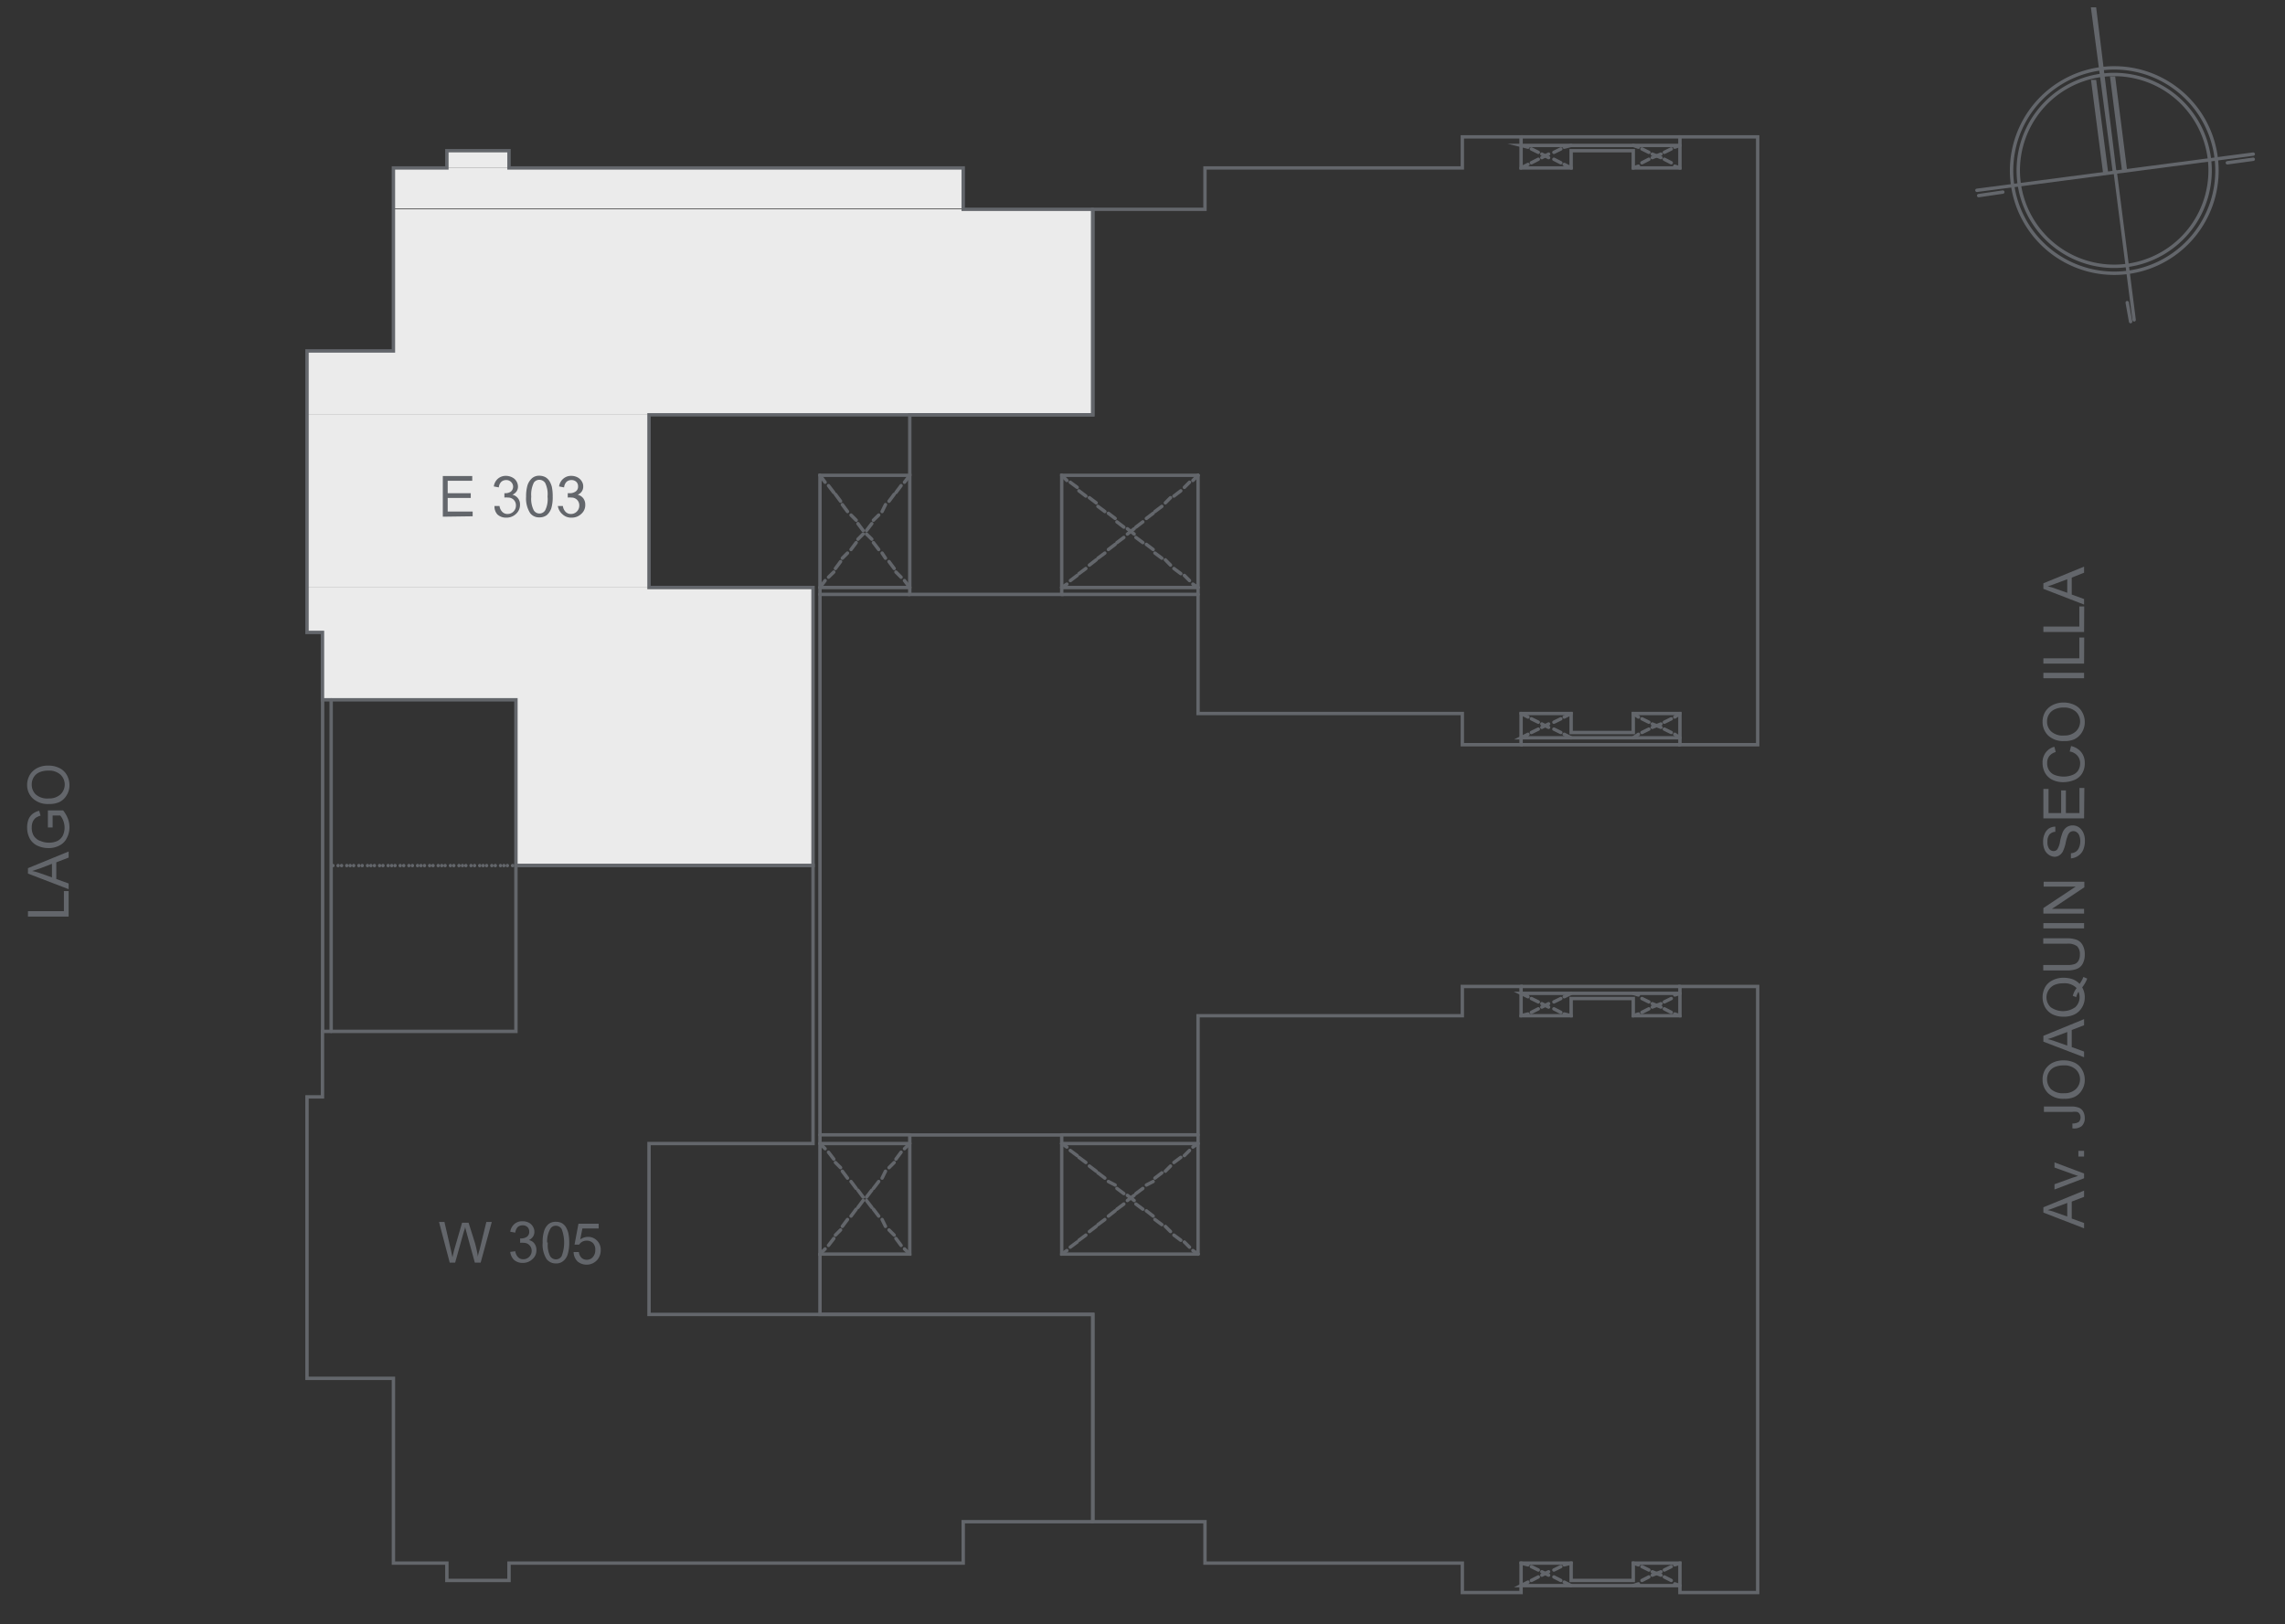 <svg id="Capa_1" data-name="Capa 1" xmlns="http://www.w3.org/2000/svg" xmlns:xlink="http://www.w3.org/1999/xlink" viewBox="0 0 168.43 119.73"><rect x="0" y="0" width="168.43" height="119.73" fill="#333333" stroke="none"/><defs><style>.cls-1,.cls-6,.cls-7,.cls-9{fill:none;}.cls-2{clip-path:url(#clip-path);}.cls-3{clip-path:url(#clip-path-3);}.cls-4{clip-path:url(#clip-path-4);}.cls-5{fill:#ebebeb;}.cls-6{stroke:#ebebeb;}.cls-6,.cls-7,.cls-9{stroke-miterlimit:10;}.cls-6,.cls-9{stroke-width:0;}.cls-7,.cls-9{stroke:#63666b;stroke-linecap:round;}.cls-7{stroke-width:0.25px;}.cls-8{fill:#63666b;}.cls-10{clip-path:url(#clip-path-6);}</style><clipPath id="clip-path"><rect class="cls-1" x="-1403.27" y="-531.11" width="1190.55" height="841.89"/></clipPath><clipPath id="clip-path-3"><rect class="cls-1" x="-519.8" y="36.11" width="240.83" height="203.81"/></clipPath><clipPath id="clip-path-4"><rect class="cls-1" x="-70.98" y="-531.11" width="1190.55" height="841.89"/></clipPath><clipPath id="clip-path-6"><rect class="cls-1" y="-0.57" width="168.42" height="120.3"/></clipPath></defs><title>E203S_1</title><g class="cls-4"><g class="cls-4"><path class="cls-5" d="M32.94,11.11l4.58,1.27H32.94Zm4.58,0H32.94l4.58,1.27Z"/><path class="cls-6" d="M32.94,11.11l4.58,1.27H32.94Zm4.58,0H32.94l4.58,1.27Z"/><path class="cls-5" d="M29,12.38l42,3H29Zm42,0H29l42,3Z"/><path class="cls-6" d="M29,12.38l42,3H29Zm42,0H29l42,3Z"/><path class="cls-5" d="M29,15.43,80.55,25.87H29Zm51.56,0H29L80.55,25.87Z"/><path class="cls-6" d="M29,15.43,80.55,25.87H29Zm51.56,0H29L80.55,25.87Z"/><path class="cls-5" d="M22.63,25.87l57.92,4.71H22.63Zm57.92,0H22.63l57.92,4.71Z"/><path class="cls-6" d="M22.63,25.87l57.92,4.71H22.63Zm57.92,0H22.63l57.92,4.71Z"/><path class="cls-5" d="M22.63,30.58,47.84,43.31H22.63Zm25.21,0H22.63L47.84,43.31Z"/><path class="cls-6" d="M22.63,30.58,47.84,43.31H22.63Zm25.21,0H22.63L47.84,43.31Z"/><path class="cls-5" d="M22.63,43.31l37.3,3.31H22.63Zm37.3,0H22.63l37.3,3.31Z"/><path class="cls-6" d="M22.63,43.31l37.3,3.31H22.63Zm37.3,0H22.63l37.3,3.31Z"/><path class="cls-5" d="M23.78,46.62l36.15,5H23.78Zm36.15,0H23.78l36.15,5Z"/><path class="cls-6" d="M23.78,46.62l36.15,5H23.78Zm36.15,0H23.78l36.15,5Z"/><path class="cls-5" d="M38,51.59l21.9,12.22H38Zm21.9,0H38l21.9,12.22Z"/><path class="cls-6" d="M38,51.59l21.9,12.22H38Zm21.9,0H38l21.9,12.22Z"/><polyline class="cls-7" points="88.31 35.04 78.26 35.04 78.26 43.82 67.06 43.82 67.06 35.04 60.44 35.04 60.44 43.82"/><line class="cls-7" x1="60.44" y1="43.31" x2="67.06" y2="43.31"/><line class="cls-7" x1="67.06" y1="43.82" x2="60.44" y2="43.82"/><line class="cls-7" x1="78.26" y1="43.82" x2="88.31" y2="43.82"/><line class="cls-7" x1="88.31" y1="43.31" x2="78.26" y2="43.31"/><polyline class="cls-7" points="88.31 92.45 78.26 92.45 78.26 83.67 67.06 83.67 67.06 92.45 60.44 92.45 60.44 83.67 60.44 43.82"/><line class="cls-7" x1="60.44" y1="84.3" x2="67.06" y2="84.3"/><line class="cls-7" x1="67.06" y1="83.66" x2="60.44" y2="83.66"/><line class="cls-7" x1="78.26" y1="83.66" x2="88.31" y2="83.66"/><line class="cls-7" x1="88.31" y1="84.3" x2="78.26" y2="84.3"/><line class="cls-7" x1="60.44" y1="35.04" x2="60.82" y2="35.55"/><line class="cls-7" x1="61.07" y1="35.8" x2="61.46" y2="36.31"/><line class="cls-7" x1="61.58" y1="36.44" x2="61.96" y2="36.95"/><line class="cls-7" x1="62.09" y1="37.2" x2="62.47" y2="37.71"/><line class="cls-7" x1="62.73" y1="37.97" x2="63.11" y2="38.35"/><line class="cls-7" x1="63.24" y1="38.6" x2="63.62" y2="39.11"/><line class="cls-7" x1="63.87" y1="39.37" x2="64.26" y2="39.75"/><line class="cls-7" x1="64.38" y1="40" x2="64.77" y2="40.51"/><line class="cls-7" x1="65.02" y1="40.77" x2="65.27" y2="41.15"/><line class="cls-7" x1="65.53" y1="41.4" x2="65.91" y2="41.91"/><line class="cls-7" x1="66.04" y1="42.17" x2="66.42" y2="42.55"/><line class="cls-7" x1="66.67" y1="42.8" x2="67.06" y2="43.31"/><line class="cls-7" x1="60.44" y1="43.31" x2="60.82" y2="42.8"/><line class="cls-7" x1="61.07" y1="42.55" x2="61.46" y2="42.17"/><line class="cls-7" x1="61.58" y1="41.91" x2="61.96" y2="41.4"/><line class="cls-7" x1="62.09" y1="41.15" x2="62.47" y2="40.77"/><line class="cls-7" x1="62.73" y1="40.51" x2="63.11" y2="40"/><line class="cls-7" x1="63.24" y1="39.75" x2="63.62" y2="39.37"/><line class="cls-7" x1="63.87" y1="39.11" x2="64.26" y2="38.6"/><line class="cls-7" x1="64.38" y1="38.35" x2="64.77" y2="37.97"/><line class="cls-7" x1="65.02" y1="37.71" x2="65.27" y2="37.2"/><line class="cls-7" x1="65.53" y1="36.95" x2="65.91" y2="36.44"/><line class="cls-7" x1="66.04" y1="36.31" x2="66.42" y2="35.8"/><line class="cls-7" x1="66.67" y1="35.55" x2="67.06" y2="35.04"/><line class="cls-7" x1="78.26" y1="35.04" x2="78.64" y2="35.42"/><line class="cls-7" x1="78.89" y1="35.55" x2="79.4" y2="35.93"/><line class="cls-7" x1="79.53" y1="36.18" x2="80.04" y2="36.57"/><line class="cls-7" x1="80.3" y1="36.69" x2="80.8" y2="37.07"/><line class="cls-7" x1="80.93" y1="37.33" x2="81.44" y2="37.71"/><line class="cls-7" x1="81.7" y1="37.84" x2="82.2" y2="38.22"/><line class="cls-7" x1="82.33" y1="38.47" x2="82.84" y2="38.86"/><line class="cls-7" x1="83.1" y1="38.98" x2="83.6" y2="39.37"/><line class="cls-7" x1="83.73" y1="39.62" x2="84.24" y2="40"/><line class="cls-7" x1="84.5" y1="40.13" x2="85" y2="40.51"/><line class="cls-7" x1="85.13" y1="40.77" x2="85.64" y2="41.15"/><line class="cls-7" x1="85.9" y1="41.27" x2="86.28" y2="41.66"/><line class="cls-7" x1="86.53" y1="41.91" x2="87.04" y2="42.29"/><line class="cls-7" x1="87.3" y1="42.42" x2="87.68" y2="42.8"/><line class="cls-7" x1="87.93" y1="43.06" x2="88.31" y2="43.31"/><line class="cls-7" x1="88.31" y1="35.04" x2="87.93" y2="35.42"/><line class="cls-7" x1="87.68" y1="35.55" x2="87.3" y2="35.93"/><line class="cls-7" x1="87.04" y1="36.18" x2="86.53" y2="36.57"/><line class="cls-7" x1="86.28" y1="36.69" x2="85.9" y2="37.07"/><line class="cls-7" x1="85.64" y1="37.33" x2="85.13" y2="37.71"/><line class="cls-7" x1="85" y1="37.84" x2="84.5" y2="38.22"/><line class="cls-7" x1="84.24" y1="38.47" x2="83.73" y2="38.86"/><line class="cls-7" x1="83.6" y1="38.98" x2="83.1" y2="39.37"/><line class="cls-7" x1="82.84" y1="39.62" x2="82.33" y2="40"/><line class="cls-7" x1="82.2" y1="40.13" x2="81.7" y2="40.51"/><line class="cls-7" x1="81.44" y1="40.77" x2="80.93" y2="41.15"/><line class="cls-7" x1="80.8" y1="41.27" x2="80.3" y2="41.66"/><line class="cls-7" x1="80.04" y1="41.91" x2="79.53" y2="42.29"/><line class="cls-7" x1="79.4" y1="42.42" x2="78.9" y2="42.8"/><line class="cls-7" x1="78.64" y1="43.06" x2="78.26" y2="43.31"/><line class="cls-7" x1="60.44" y1="92.45" x2="60.82" y2="92.07"/><line class="cls-7" x1="61.07" y1="91.81" x2="61.46" y2="91.3"/><line class="cls-7" x1="61.58" y1="91.05" x2="61.96" y2="90.67"/><line class="cls-7" x1="62.09" y1="90.41" x2="62.47" y2="89.9"/><line class="cls-7" x1="62.73" y1="89.65" x2="63.11" y2="89.14"/><line class="cls-7" x1="63.24" y1="89.01" x2="63.62" y2="88.5"/><line class="cls-7" x1="63.87" y1="88.25" x2="64.26" y2="87.74"/><line class="cls-7" x1="64.38" y1="87.61" x2="64.77" y2="87.1"/><line class="cls-7" x1="65.02" y1="86.85" x2="65.27" y2="86.34"/><line class="cls-7" x1="65.53" y1="86.08" x2="65.91" y2="85.7"/><line class="cls-7" x1="66.04" y1="85.45" x2="66.42" y2="84.94"/><line class="cls-7" x1="66.67" y1="84.68" x2="67.06" y2="84.3"/><line class="cls-7" x1="60.44" y1="84.3" x2="60.82" y2="84.68"/><line class="cls-7" x1="61.07" y1="84.94" x2="61.46" y2="85.45"/><line class="cls-7" x1="61.58" y1="85.7" x2="61.96" y2="86.08"/><line class="cls-7" x1="62.09" y1="86.34" x2="62.47" y2="86.85"/><line class="cls-7" x1="62.73" y1="87.1" x2="63.11" y2="87.61"/><line class="cls-7" x1="63.24" y1="87.74" x2="63.62" y2="88.25"/><line class="cls-7" x1="63.87" y1="88.5" x2="64.26" y2="89.01"/><line class="cls-7" x1="64.38" y1="89.14" x2="64.77" y2="89.65"/><line class="cls-7" x1="65.02" y1="89.9" x2="65.27" y2="90.41"/><line class="cls-7" x1="65.53" y1="90.67" x2="65.91" y2="91.05"/><line class="cls-7" x1="66.04" y1="91.3" x2="66.42" y2="91.81"/><line class="cls-7" x1="66.67" y1="92.07" x2="67.06" y2="92.45"/><line class="cls-7" x1="78.26" y1="92.45" x2="78.64" y2="92.19"/><line class="cls-7" x1="78.89" y1="91.94" x2="79.4" y2="91.56"/><line class="cls-7" x1="79.53" y1="91.43" x2="80.04" y2="91.05"/><line class="cls-7" x1="80.3" y1="90.79" x2="80.8" y2="90.41"/><line class="cls-7" x1="80.93" y1="90.28" x2="81.44" y2="89.9"/><line class="cls-7" x1="81.7" y1="89.65" x2="82.2" y2="89.26"/><line class="cls-7" x1="82.33" y1="89.14" x2="82.84" y2="88.76"/><line class="cls-7" x1="83.1" y1="88.5" x2="83.6" y2="88.12"/><line class="cls-7" x1="83.73" y1="87.99" x2="84.24" y2="87.61"/><line class="cls-7" x1="84.5" y1="87.36" x2="85" y2="87.1"/><line class="cls-7" x1="85.13" y1="86.85" x2="85.64" y2="86.46"/><line class="cls-7" x1="85.9" y1="86.34" x2="86.28" y2="85.96"/><line class="cls-7" x1="86.53" y1="85.7" x2="87.04" y2="85.32"/><line class="cls-7" x1="87.3" y1="85.19" x2="87.68" y2="84.81"/><line class="cls-7" x1="87.93" y1="84.56" x2="88.31" y2="84.3"/><line class="cls-7" x1="78.26" y1="84.3" x2="78.64" y2="84.56"/><line class="cls-7" x1="78.89" y1="84.81" x2="79.4" y2="85.19"/><line class="cls-7" x1="79.53" y1="85.32" x2="80.04" y2="85.7"/><line class="cls-7" x1="80.3" y1="85.96" x2="80.8" y2="86.34"/><line class="cls-7" x1="80.93" y1="86.46" x2="81.44" y2="86.85"/><line class="cls-7" x1="81.7" y1="87.1" x2="82.2" y2="87.36"/><line class="cls-7" x1="82.33" y1="87.61" x2="82.84" y2="87.99"/><line class="cls-7" x1="83.1" y1="88.12" x2="83.6" y2="88.5"/><line class="cls-7" x1="83.73" y1="88.76" x2="84.24" y2="89.14"/><line class="cls-7" x1="84.5" y1="89.26" x2="85" y2="89.65"/><line class="cls-7" x1="85.13" y1="89.9" x2="85.64" y2="90.28"/><line class="cls-7" x1="85.9" y1="90.41" x2="86.28" y2="90.79"/><line class="cls-7" x1="86.53" y1="91.05" x2="87.04" y2="91.43"/><line class="cls-7" x1="87.3" y1="91.56" x2="87.68" y2="91.94"/><line class="cls-7" x1="87.93" y1="92.19" x2="88.31" y2="92.45"/><path class="cls-8" d="M156,12.63,154.12.54h.39Zm-.26.13.26-.13L154.12.54Z"/><path class="cls-9" d="M156,12.63,154.12.54h.39Zm-.26.13.26-.13L154.12.54Z"/><line class="cls-7" x1="157.31" y1="23.58" x2="155.91" y2="12.63"/><path class="cls-8" d="M156.8,12.63l-1.27-7h.38Zm-.38,0h.38l-1.27-7Z"/><path class="cls-9" d="M156.8,12.63l-1.27-7h.38Zm-.38,0h.38l-1.27-7Z"/><path class="cls-8" d="M155.4,12.76l-1.27-6.87h.38Zm-.38,0h.38l-1.27-6.87Z"/><path class="cls-9" d="M155.4,12.76l-1.27-6.87h.38Zm-.38,0h.38l-1.27-6.87Z"/><line class="cls-7" x1="157.05" y1="23.71" x2="156.8" y2="22.31"/><line class="cls-7" x1="147.63" y1="14.16" x2="145.85" y2="14.42"/><line class="cls-7" x1="166.09" y1="11.74" x2="164.18" y2="12"/><line class="cls-7" x1="166.09" y1="11.36" x2="145.72" y2="14.03"/><g class="cls-10"><path class="cls-7" d="M163.35,11.58a7.57,7.57,0,1,0-6.52,8.5,7.57,7.57,0,0,0,6.52-8.5"/><path class="cls-7" d="M162.85,11.65a7.07,7.07,0,1,0-6.08,7.92,7.06,7.06,0,0,0,6.08-7.92"/></g><path class="cls-8" d="M33.15,93.08l-.79-3h.4l.46,2c.05.2.09.41.13.61.07-.32.12-.5.13-.55l.58-2h.48L35,91.6a8.16,8.16,0,0,1,.23,1.06c0-.19.09-.4.15-.65l.47-1.93h.4l-.82,3H35l-.63-2.29-.09-.35c0,.14-.06.26-.09.35l-.64,2.29Z"/><path class="cls-8" d="M37.61,92.29l.37-.05a.79.79,0,0,0,.22.45.49.49,0,0,0,.37.14.6.6,0,0,0,.44-.18.61.61,0,0,0,.18-.45.58.58,0,0,0-.59-.58.92.92,0,0,0-.26,0l0-.32h.06a.8.8,0,0,0,.43-.12.43.43,0,0,0,.18-.38.45.45,0,0,0-.13-.34.48.48,0,0,0-.36-.13.52.52,0,0,0-.36.13.74.74,0,0,0-.18.41l-.37-.07a.94.94,0,0,1,.31-.57.86.86,0,0,1,.59-.2,1,1,0,0,1,.46.1.73.73,0,0,1,.31.29.68.68,0,0,1,.11.39.62.62,0,0,1-.1.35.73.73,0,0,1-.31.26.64.64,0,0,1,.41.25.77.77,0,0,1,.15.49.84.84,0,0,1-.29.66,1,1,0,0,1-.72.28.94.94,0,0,1-.66-.24A1,1,0,0,1,37.61,92.29Z"/><path class="cls-8" d="M40,91.6a2.6,2.6,0,0,1,.11-.86,1.11,1.11,0,0,1,.32-.5.84.84,0,0,1,.55-.17.93.93,0,0,1,.42.09.89.89,0,0,1,.3.28,1.69,1.69,0,0,1,.19.45,3.25,3.25,0,0,1,.07.71,2.78,2.78,0,0,1-.11.85,1,1,0,0,1-.33.51.8.8,0,0,1-.54.18.85.85,0,0,1-.69-.32A2,2,0,0,1,40,91.6Zm.38,0a1.89,1.89,0,0,0,.17,1,.51.51,0,0,0,.43.24.49.49,0,0,0,.42-.24,2.81,2.81,0,0,0,0-2,.51.51,0,0,0-.43-.24.45.45,0,0,0-.4.22A1.86,1.86,0,0,0,40.33,91.6Z"/><path class="cls-8" d="M42.28,92.3l.39,0a.7.7,0,0,0,.2.43.56.56,0,0,0,.38.14.59.59,0,0,0,.45-.2.76.76,0,0,0,.18-.53.68.68,0,0,0-.17-.5.64.64,0,0,0-.47-.18.65.65,0,0,0-.55.29l-.34,0,.29-1.54h1.49v.35h-1.2l-.16.81a1,1,0,0,1,.57-.19.9.9,0,0,1,.66.27.93.93,0,0,1,.28.7,1.09,1.09,0,0,1-.24.71,1.05,1.05,0,0,1-1.46.14A1,1,0,0,1,42.28,92.3Z"/><path class="cls-8" d="M5.06,67.57h-3v-.4H4.71V65.69h.35Z"/><path class="cls-8" d="M5.06,65.55l-3-1.15V64l3-1.23v.45l-.91.35V64.8l.91.33Zm-1.23-.87v-1L3,64l-.63.21a3.83,3.83,0,0,1,.58.16Z"/><path class="cls-8" d="M3.88,61H3.53V59.74H4.65a2.29,2.29,0,0,1,.35.6,1.77,1.77,0,0,1,.12.64,1.68,1.68,0,0,1-.2.81,1.18,1.18,0,0,1-.54.54,1.67,1.67,0,0,1-.81.19,1.92,1.92,0,0,1-.82-.18,1.25,1.25,0,0,1-.56-.53A1.71,1.71,0,0,1,2,61a1.63,1.63,0,0,1,.1-.59,1,1,0,0,1,.3-.41,1.24,1.24,0,0,1,.49-.23l.1.36a1.16,1.16,0,0,0-.37.17.84.84,0,0,0-.21.29,1.07,1.07,0,0,0-.07.41,1.13,1.13,0,0,0,.08.47.76.76,0,0,0,.22.32A.8.8,0,0,0,3,62a1.46,1.46,0,0,0,.6.12A1.48,1.48,0,0,0,4.22,62a.93.93,0,0,0,.41-.4A1.39,1.39,0,0,0,4.76,61a1.45,1.45,0,0,0-.1-.51,1.24,1.24,0,0,0-.22-.37H3.88Z"/><path class="cls-8" d="M3.6,59.27a1.61,1.61,0,0,1-1.17-.4,1.34,1.34,0,0,1-.43-1,1.45,1.45,0,0,1,.2-.75,1.38,1.38,0,0,1,.56-.51,1.71,1.71,0,0,1,.8-.17,1.8,1.8,0,0,1,.82.18,1.26,1.26,0,0,1,.55.52,1.56,1.56,0,0,1,.19.73,1.38,1.38,0,0,1-.21.76,1.25,1.25,0,0,1-.56.51A1.79,1.79,0,0,1,3.6,59.27Zm0-.41a1.22,1.22,0,0,0,.85-.29,1,1,0,0,0,0-1.47,1.25,1.25,0,0,0-.9-.29,1.59,1.59,0,0,0-.64.12.93.93,0,0,0-.42.36,1,1,0,0,0-.15.54,1,1,0,0,0,.29.73A1.29,1.29,0,0,0,3.61,58.86Z"/><path class="cls-8" d="M153.62,90.55l-3-1.16V89l3-1.23v.46l-.91.35v1.25l.91.33Zm-1.24-.87v-1l-.83.31c-.25.1-.46.17-.62.22a3,3,0,0,1,.57.16Z"/><path class="cls-8" d="M153.62,86.86l-2.18.83V87.3l1.3-.47.44-.14-.41-.14-1.33-.48v-.38l2.18.82Z"/><path class="cls-8" d="M153.62,85.26h-.42v-.42h.42Z"/><path class="cls-8" d="M152.76,83.18l0-.36a.8.8,0,0,0,.48-.12.5.5,0,0,0,.05-.58.34.34,0,0,0-.18-.15,1.21,1.21,0,0,0-.38,0h-2.07v-.4h2a1.5,1.5,0,0,1,.58.09.65.65,0,0,1,.32.29,1,1,0,0,1,.11.47.78.78,0,0,1-.23.6A.92.92,0,0,1,152.76,83.18Z"/><path class="cls-8" d="M152.15,81a1.61,1.61,0,0,1-1.17-.4,1.37,1.37,0,0,1-.42-1,1.44,1.44,0,0,1,.19-.75,1.38,1.38,0,0,1,.56-.51,1.78,1.78,0,0,1,.81-.17,1.86,1.86,0,0,1,.82.18,1.24,1.24,0,0,1,.54.52,1.45,1.45,0,0,1,.19.73,1.38,1.38,0,0,1-.21.76,1.26,1.26,0,0,1-.56.51A1.72,1.72,0,0,1,152.15,81Zm0-.41a1.2,1.2,0,0,0,.85-.29,1,1,0,0,0,0-1.47,1.24,1.24,0,0,0-.89-.29,1.64,1.64,0,0,0-.65.12.93.93,0,0,0-.42.36,1,1,0,0,0-.15.54,1.05,1.05,0,0,0,.29.73A1.31,1.31,0,0,0,152.16,80.59Z"/><path class="cls-8" d="M153.62,77.94l-3-1.15v-.43l3-1.23v.45l-.91.35v1.26l.91.33Zm-1.24-.86v-1l-.83.31a5,5,0,0,1-.62.21,4.11,4.11,0,0,1,.57.17Z"/><path class="cls-8" d="M153.29,72.53a2.18,2.18,0,0,0,.28-.51l.28.12a2.39,2.39,0,0,1-.37.65,1.4,1.4,0,0,1,.19.73,1.41,1.41,0,0,1-.2.74,1.31,1.31,0,0,1-.55.52,1.78,1.78,0,0,1-.81.17,1.84,1.84,0,0,1-.81-.17,1.32,1.32,0,0,1-.55-.52,1.56,1.56,0,0,1,0-1.49,1.25,1.25,0,0,1,.56-.51,1.71,1.71,0,0,1,.8-.18,2,2,0,0,1,.67.11A1.39,1.39,0,0,1,153.29,72.53Zm-.5.88a1.52,1.52,0,0,1,.28-.57,1.24,1.24,0,0,0-1-.35,1.62,1.62,0,0,0-.64.12,1,1,0,0,0-.42.37,1,1,0,0,0,.15,1.27,1.56,1.56,0,0,0,1.81,0,1,1,0,0,0,.32-.74,1.1,1.1,0,0,0-.08-.4,1.27,1.27,0,0,0-.17.4Z"/><path class="cls-8" d="M150.61,69.57v-.4h1.74a2,2,0,0,1,.72.11.85.85,0,0,1,.43.37,1.32,1.32,0,0,1,.17.7,1.41,1.41,0,0,1-.15.69.82.82,0,0,1-.42.38,1.89,1.89,0,0,1-.75.12h-1.74v-.4h1.73a1.64,1.64,0,0,0,.58-.07.55.55,0,0,0,.29-.25.87.87,0,0,0,.1-.44.82.82,0,0,0-.2-.62,1.12,1.12,0,0,0-.77-.19Z"/><path class="cls-8" d="M153.62,68.44h-3v-.39h3Z"/><path class="cls-8" d="M153.62,67.35h-3v-.41L153,65.36h-2.36V65h3v.41L151.25,67h2.37Z"/><path class="cls-8" d="M152.65,63.28l0-.38a.71.71,0,0,0,.37-.12.67.67,0,0,0,.23-.3,1.14,1.14,0,0,0,.09-.46,1.07,1.07,0,0,0-.07-.41.48.48,0,0,0-.18-.25.43.43,0,0,0-.26-.09.44.44,0,0,0-.25.08.6.6,0,0,0-.17.27,2.85,2.85,0,0,0-.15.54,3,3,0,0,1-.19.58.8.8,0,0,1-.28.32.66.66,0,0,1-.37.1A.82.82,0,0,1,151,63a.88.88,0,0,1-.3-.38,1.42,1.42,0,0,1-.1-.55,1.35,1.35,0,0,1,.11-.59.89.89,0,0,1,.31-.4.87.87,0,0,1,.48-.14l0,.38a.62.62,0,0,0-.44.21.83.83,0,0,0-.14.52.84.84,0,0,0,.13.53.4.4,0,0,0,.32.16.34.34,0,0,0,.27-.12,1.46,1.46,0,0,0,.21-.6,4.16,4.16,0,0,1,.19-.66.9.9,0,0,1,.31-.39.77.77,0,0,1,.43-.12.81.81,0,0,1,.45.13,1,1,0,0,1,.33.4,1.34,1.34,0,0,1,.12.58,1.69,1.69,0,0,1-.12.68,1,1,0,0,1-.36.44A1.1,1.1,0,0,1,152.65,63.28Z"/><path class="cls-8" d="M153.62,60.33h-3V58.16H151v1.78h.93V58.27h.35v1.67h1V58.09h.36Z"/><path class="cls-8" d="M152.56,55.4l.1-.4a1.29,1.29,0,0,1,.75.45,1.23,1.23,0,0,1,.26.79,1.42,1.42,0,0,1-.2.79,1.21,1.21,0,0,1-.57.47,2.17,2.17,0,0,1-.81.16,1.77,1.77,0,0,1-.82-.18,1.24,1.24,0,0,1-.53-.51,1.52,1.52,0,0,1-.18-.73,1.19,1.19,0,0,1,.23-.76,1.17,1.17,0,0,1,.64-.43l.1.39a.9.9,0,0,0-.48.31.78.78,0,0,0-.15.5.94.94,0,0,0,.16.57.87.87,0,0,0,.45.33,1.91,1.91,0,0,0,.58.1,1.74,1.74,0,0,0,.67-.12.87.87,0,0,0,.43-.34,1,1,0,0,0,.14-.51.84.84,0,0,0-.2-.57A.93.93,0,0,0,152.56,55.4Z"/><path class="cls-8" d="M152.15,54.63a1.61,1.61,0,0,1-1.17-.4,1.39,1.39,0,0,1-.42-1,1.44,1.44,0,0,1,.19-.75,1.38,1.38,0,0,1,.56-.51,1.79,1.79,0,0,1,.81-.18,1.87,1.87,0,0,1,.82.19,1.24,1.24,0,0,1,.54.52,1.45,1.45,0,0,1,.19.73,1.4,1.4,0,0,1-.21.76,1.32,1.32,0,0,1-.56.51A1.72,1.72,0,0,1,152.15,54.63Zm0-.41a1.2,1.2,0,0,0,.85-.29,1,1,0,0,0,0-1.48,1.29,1.29,0,0,0-.89-.29,1.48,1.48,0,0,0-.65.13.93.93,0,0,0-.42.36,1,1,0,0,0-.15.54,1,1,0,0,0,.29.72A1.27,1.27,0,0,0,152.16,54.22Z"/><path class="cls-8" d="M153.62,50h-3v-.4h3Z"/><path class="cls-8" d="M153.62,48.92h-3v-.39h2.65V47h.36Z"/><path class="cls-8" d="M153.62,46.59h-3v-.4h2.65V44.71h.36Z"/><path class="cls-8" d="M153.62,44.57l-3-1.16V43l3-1.23v.45l-.91.36v1.25l.91.33Zm-1.24-.87v-1l-.83.31c-.25.1-.46.17-.62.22a3,3,0,0,1,.57.16Z"/><polyline class="cls-7" points="88.31 35.04 88.31 52.6 107.79 52.6 107.79 54.9 112.12 54.9 112.12 52.6 115.81 52.6 115.81 54 120.39 54 120.39 52.6 123.83 52.6 123.83 54.9 129.56 54.9 129.56 10.09 123.83 10.09 123.83 12.38 120.39 12.38 120.39 11.11 115.81 11.11 115.81 12.38 112.12 12.38 112.12 10.09 107.79 10.09 107.79 12.38 88.82 12.38 88.82 15.43 80.55 15.43 80.55 30.58 67.06 30.58 67.06 35.04"/><line class="cls-7" x1="112.12" y1="10.09" x2="123.83" y2="10.09"/><polyline class="cls-7" points="112.63 10.85 112.12 10.72 123.83 10.72"/><line class="cls-7" x1="112.88" y1="10.98" x2="113.39" y2="11.23"/><line class="cls-7" x1="113.65" y1="11.36" x2="114.15" y2="11.62"/><line class="cls-7" x1="114.54" y1="11.74" x2="115.05" y2="12"/><line class="cls-7" x1="115.3" y1="12.12" x2="115.81" y2="12.38"/><line class="cls-7" x1="112.12" y1="12.38" x2="112.63" y2="12.12"/><line class="cls-7" x1="112.88" y1="12" x2="113.39" y2="11.74"/><line class="cls-7" x1="113.65" y1="11.62" x2="114.15" y2="11.36"/><line class="cls-7" x1="114.54" y1="11.23" x2="115.05" y2="10.98"/><line class="cls-7" x1="115.3" y1="10.85" x2="115.81" y2="10.72"/><line class="cls-7" x1="120.39" y1="10.72" x2="120.77" y2="10.85"/><line class="cls-7" x1="121.03" y1="10.98" x2="121.54" y2="11.23"/><line class="cls-7" x1="121.79" y1="11.36" x2="122.43" y2="11.62"/><line class="cls-7" x1="122.68" y1="11.74" x2="123.19" y2="12"/><line class="cls-7" x1="123.45" y1="12.25" x2="123.83" y2="12.38"/><line class="cls-7" x1="120.39" y1="12.38" x2="120.77" y2="12.25"/><line class="cls-7" x1="121.03" y1="12" x2="121.54" y2="11.74"/><line class="cls-7" x1="121.79" y1="11.62" x2="122.43" y2="11.36"/><line class="cls-7" x1="122.68" y1="11.23" x2="123.19" y2="10.98"/><line class="cls-7" x1="123.45" y1="10.85" x2="123.83" y2="10.72"/><line class="cls-7" x1="112.12" y1="54.9" x2="123.83" y2="54.9"/><polyline class="cls-7" points="112.63 54.13 112.12 54.39 123.83 54.39"/><line class="cls-7" x1="112.88" y1="54" x2="113.39" y2="53.75"/><line class="cls-7" x1="113.65" y1="53.62" x2="114.15" y2="53.37"/><line class="cls-7" x1="114.54" y1="53.24" x2="115.05" y2="52.99"/><line class="cls-7" x1="115.3" y1="52.86" x2="115.81" y2="52.6"/><line class="cls-7" x1="112.12" y1="52.6" x2="112.63" y2="52.86"/><line class="cls-7" x1="112.88" y1="52.99" x2="113.39" y2="53.24"/><line class="cls-7" x1="113.65" y1="53.37" x2="114.15" y2="53.62"/><line class="cls-7" x1="114.54" y1="53.75" x2="115.05" y2="54"/><line class="cls-7" x1="115.3" y1="54.13" x2="115.81" y2="54.39"/><line class="cls-7" x1="120.39" y1="54.39" x2="120.77" y2="54.13"/><line class="cls-7" x1="121.03" y1="54" x2="121.54" y2="53.75"/><line class="cls-7" x1="121.79" y1="53.62" x2="122.43" y2="53.37"/><line class="cls-7" x1="122.68" y1="53.24" x2="123.19" y2="52.99"/><line class="cls-7" x1="123.45" y1="52.86" x2="123.83" y2="52.6"/><line class="cls-7" x1="120.39" y1="52.6" x2="120.77" y2="52.86"/><line class="cls-7" x1="121.03" y1="52.99" x2="121.54" y2="53.24"/><line class="cls-7" x1="121.79" y1="53.37" x2="122.43" y2="53.62"/><line class="cls-7" x1="122.68" y1="53.75" x2="123.19" y2="54"/><line class="cls-7" x1="123.45" y1="54.13" x2="123.83" y2="54.39"/><polyline class="cls-7" points="80.55 15.43 71 15.43 71 12.38 37.52 12.38 37.52 11.11 32.94 11.11 32.94 12.38 29 12.38 29 25.87 22.63 25.87 22.63 46.62 23.77 46.62 23.77 51.59 38.03 51.59 38.03 63.81 59.93 63.81 59.93 53.49 59.93 43.31 47.84 43.31 47.84 30.58 80.55 30.58 80.55 15.43"/><polyline class="cls-7" points="80.55 112.18 71 112.18 71 115.23 37.52 115.23 37.52 116.51 32.94 116.51 32.94 115.23 29 115.23 29 101.61 22.63 101.61 22.63 80.86 23.77 80.86 23.77 76.03 38.03 76.03 38.03 63.8 59.93 63.8 59.93 84.3 47.84 84.3 47.84 96.9 80.55 96.9 80.55 112.18"/><line class="cls-7" x1="23.78" y1="76.03" x2="23.78" y2="51.59"/><line class="cls-7" x1="24.41" y1="76.03" x2="24.41" y2="51.59"/><path class="cls-8" d="M32.64,38.09v-3h2.17v.35H33v.92H34.7v.35H33v1h1.84v.35Z"/><path class="cls-8" d="M36.45,37.3l.37,0a.74.74,0,0,0,.22.45.53.53,0,0,0,.37.14.6.6,0,0,0,.44-.18.61.61,0,0,0,.18-.45.57.57,0,0,0-.17-.42.57.57,0,0,0-.42-.16.92.92,0,0,0-.26,0l0-.32h.06a.74.74,0,0,0,.42-.12.48.48,0,0,0,0-.72.48.48,0,0,0-.35-.13.52.52,0,0,0-.36.13.63.63,0,0,0-.18.41l-.37-.07a.91.91,0,0,1,.3-.57.88.88,0,0,1,.6-.21,1,1,0,0,1,.45.11.75.75,0,0,1,.32.29.77.77,0,0,1,.11.39.62.62,0,0,1-.1.35.7.7,0,0,1-.31.25.72.72,0,0,1,.56.74.88.88,0,0,1-.29.67,1,1,0,0,1-.72.28.92.92,0,0,1-.66-.24A.87.87,0,0,1,36.45,37.3Z"/><path class="cls-8" d="M38.78,36.61a2.85,2.85,0,0,1,.11-.86,1.22,1.22,0,0,1,.33-.5.8.8,0,0,1,.54-.18,1,1,0,0,1,.43.1.89.89,0,0,1,.3.28,1.56,1.56,0,0,1,.19.45,3.35,3.35,0,0,1,.06.71,2.82,2.82,0,0,1-.1.85,1.19,1.19,0,0,1-.33.51.88.88,0,0,1-.55.17.82.82,0,0,1-.68-.31A2,2,0,0,1,38.78,36.61Zm.38,0a1.87,1.87,0,0,0,.18,1,.49.49,0,0,0,.85,0,1.82,1.82,0,0,0,.17-1,1.89,1.89,0,0,0-.17-1,.51.51,0,0,0-.43-.24.49.49,0,0,0-.41.21A2,2,0,0,0,39.16,36.61Z"/><path class="cls-8" d="M41.12,37.3l.37,0a.74.74,0,0,0,.22.45.53.53,0,0,0,.37.14.6.6,0,0,0,.44-.18.61.61,0,0,0,.18-.45.57.57,0,0,0-.17-.42.57.57,0,0,0-.42-.16.92.92,0,0,0-.26,0l0-.32H42a.74.74,0,0,0,.42-.12.42.42,0,0,0,.19-.38.45.45,0,0,0-.13-.34.5.5,0,0,0-.36-.13.52.52,0,0,0-.36.13.68.68,0,0,0-.18.41l-.37-.07a.92.92,0,0,1,.31-.57.87.87,0,0,1,.59-.21,1,1,0,0,1,.46.11.79.79,0,0,1,.31.29.68.68,0,0,1,.11.39.62.62,0,0,1-.1.35.65.65,0,0,1-.31.25.73.73,0,0,1,.41.26.76.76,0,0,1,.15.48.85.85,0,0,1-.29.67,1,1,0,0,1-.72.28.92.92,0,0,1-.66-.24A1,1,0,0,1,41.12,37.3Z"/><polyline class="cls-7" points="88.31 92.45 88.31 74.88 107.79 74.88 107.79 72.72 112.12 72.72 112.12 74.88 115.81 74.88 115.81 73.61 120.39 73.61 120.39 74.88 123.83 74.88 123.83 72.72 129.56 72.72 129.56 117.4 123.83 117.4 123.83 115.23 120.39 115.23 120.39 116.51 115.81 116.51 115.81 115.23 112.12 115.23 112.12 117.4 107.79 117.4 107.79 115.23 88.82 115.23 88.82 112.18 80.55 112.18 80.55 96.9 60.44 96.9 60.44 92.45"/><polyline class="cls-7" points="112.63 116.63 112.12 116.89 123.83 116.89"/><line class="cls-7" x1="112.88" y1="116.51" x2="113.39" y2="116.25"/><line class="cls-7" x1="113.65" y1="116.12" x2="114.15" y2="115.87"/><line class="cls-7" x1="114.54" y1="115.74" x2="115.05" y2="115.49"/><line class="cls-7" x1="115.3" y1="115.36" x2="115.81" y2="115.23"/><line class="cls-7" x1="112.12" y1="115.23" x2="112.63" y2="115.36"/><line class="cls-7" x1="112.88" y1="115.49" x2="113.39" y2="115.74"/><line class="cls-7" x1="113.65" y1="115.87" x2="114.15" y2="116.12"/><line class="cls-7" x1="114.54" y1="116.25" x2="115.05" y2="116.51"/><line class="cls-7" x1="115.3" y1="116.63" x2="115.81" y2="116.89"/><line class="cls-7" x1="120.39" y1="116.89" x2="120.77" y2="116.76"/><line class="cls-7" x1="121.03" y1="116.51" x2="121.54" y2="116.25"/><line class="cls-7" x1="121.79" y1="116.12" x2="122.43" y2="115.87"/><line class="cls-7" x1="122.68" y1="115.74" x2="123.19" y2="115.49"/><line class="cls-7" x1="123.45" y1="115.36" x2="123.83" y2="115.23"/><line class="cls-7" x1="120.39" y1="115.23" x2="120.77" y2="115.36"/><line class="cls-7" x1="121.03" y1="115.49" x2="121.54" y2="115.74"/><line class="cls-7" x1="121.79" y1="115.87" x2="122.43" y2="116.12"/><line class="cls-7" x1="122.68" y1="116.25" x2="123.19" y2="116.51"/><line class="cls-7" x1="123.45" y1="116.76" x2="123.83" y2="116.89"/><line class="cls-7" x1="112.12" y1="72.72" x2="123.83" y2="72.72"/><polyline class="cls-7" points="112.63 73.48 112.12 73.23 123.83 73.23"/><line class="cls-7" x1="112.88" y1="73.61" x2="113.39" y2="73.86"/><line class="cls-7" x1="113.65" y1="73.99" x2="114.15" y2="74.24"/><line class="cls-7" x1="114.54" y1="74.37" x2="115.05" y2="74.63"/><line class="cls-7" x1="115.3" y1="74.75" x2="115.81" y2="74.88"/><line class="cls-7" x1="112.12" y1="74.88" x2="112.63" y2="74.75"/><line class="cls-7" x1="112.88" y1="74.63" x2="113.39" y2="74.37"/><line class="cls-7" x1="113.65" y1="74.24" x2="114.15" y2="73.99"/><line class="cls-7" x1="114.54" y1="73.86" x2="115.05" y2="73.61"/><line class="cls-7" x1="115.3" y1="73.48" x2="115.81" y2="73.23"/><line class="cls-7" x1="120.39" y1="73.23" x2="120.77" y2="73.35"/><line class="cls-7" x1="121.03" y1="73.61" x2="121.54" y2="73.86"/><line class="cls-7" x1="121.79" y1="73.99" x2="122.43" y2="74.24"/><line class="cls-7" x1="122.68" y1="74.37" x2="123.19" y2="74.63"/><line class="cls-7" x1="123.45" y1="74.75" x2="123.83" y2="74.88"/><line class="cls-7" x1="120.39" y1="74.88" x2="120.77" y2="74.75"/><line class="cls-7" x1="121.03" y1="74.63" x2="121.54" y2="74.37"/><line class="cls-7" x1="121.79" y1="74.24" x2="122.43" y2="73.99"/><line class="cls-7" x1="122.68" y1="73.86" x2="123.19" y2="73.61"/><line class="cls-7" x1="123.45" y1="73.35" x2="123.83" y2="73.23"/><line class="cls-7" x1="37.78" y1="63.81" x2="37.78" y2="63.81"/><line class="cls-7" x1="37.4" y1="63.81" x2="37.4" y2="63.81"/><line class="cls-7" x1="37.14" y1="63.81" x2="37.14" y2="63.81"/><line class="cls-7" x1="36.89" y1="63.81" x2="36.89" y2="63.81"/><line class="cls-7" x1="36.51" y1="63.81" x2="36.51" y2="63.81"/><line class="cls-7" x1="36.25" y1="63.81" x2="36.25" y2="63.81"/><line class="cls-7" x1="35.87" y1="63.81" x2="35.87" y2="63.81"/><line class="cls-7" x1="35.61" y1="63.81" x2="35.61" y2="63.81"/><line class="cls-7" x1="35.36" y1="63.81" x2="35.36" y2="63.81"/><line class="cls-7" x1="34.98" y1="63.81" x2="34.98" y2="63.81"/><line class="cls-7" x1="34.72" y1="63.81" x2="34.72" y2="63.81"/><line class="cls-7" x1="34.34" y1="63.81" x2="34.34" y2="63.81"/><line class="cls-7" x1="34.09" y1="63.81" x2="34.09" y2="63.81"/><line class="cls-7" x1="33.83" y1="63.81" x2="33.83" y2="63.81"/><line class="cls-7" x1="33.45" y1="63.81" x2="33.45" y2="63.81"/><line class="cls-7" x1="33.2" y1="63.81" x2="33.2" y2="63.81"/><line class="cls-7" x1="32.81" y1="63.81" x2="32.81" y2="63.81"/><line class="cls-7" x1="32.56" y1="63.81" x2="32.56" y2="63.81"/><line class="cls-7" x1="32.3" y1="63.81" x2="32.3" y2="63.81"/><line class="cls-7" x1="31.92" y1="63.81" x2="31.92" y2="63.81"/><line class="cls-7" x1="31.67" y1="63.81" x2="31.67" y2="63.81"/><line class="cls-7" x1="31.29" y1="63.81" x2="31.29" y2="63.81"/><line class="cls-7" x1="31.03" y1="63.81" x2="31.03" y2="63.81"/><line class="cls-7" x1="30.78" y1="63.81" x2="30.78" y2="63.81"/><line class="cls-7" x1="30.4" y1="63.81" x2="30.4" y2="63.81"/><line class="cls-7" x1="30.14" y1="63.81" x2="30.14" y2="63.81"/><line class="cls-7" x1="29.76" y1="63.81" x2="29.76" y2="63.81"/><line class="cls-7" x1="29.5" y1="63.81" x2="29.5" y2="63.81"/><line class="cls-7" x1="29.12" y1="63.81" x2="29.12" y2="63.81"/><line class="cls-7" x1="28.87" y1="63.81" x2="28.87" y2="63.81"/><line class="cls-7" x1="28.61" y1="63.81" x2="28.61" y2="63.81"/><line class="cls-7" x1="28.23" y1="63.81" x2="28.23" y2="63.81"/><line class="cls-7" x1="27.98" y1="63.81" x2="27.98" y2="63.81"/><line class="cls-7" x1="27.6" y1="63.81" x2="27.6" y2="63.81"/><line class="cls-7" x1="27.34" y1="63.81" x2="27.34" y2="63.81"/><line class="cls-7" x1="27.09" y1="63.81" x2="27.09" y2="63.81"/><line class="cls-7" x1="26.7" y1="63.81" x2="26.7" y2="63.81"/><line class="cls-7" x1="26.45" y1="63.81" x2="26.45" y2="63.81"/><line class="cls-7" x1="26.07" y1="63.81" x2="26.07" y2="63.81"/><line class="cls-7" x1="25.81" y1="63.81" x2="25.81" y2="63.81"/><line class="cls-7" x1="25.56" y1="63.81" x2="25.56" y2="63.81"/><line class="cls-7" x1="25.18" y1="63.81" x2="25.18" y2="63.81"/><line class="cls-7" x1="24.92" y1="63.81" x2="24.92" y2="63.81"/><line class="cls-7" x1="24.54" y1="63.81" x2="24.54" y2="63.81"/></g></g></svg>
